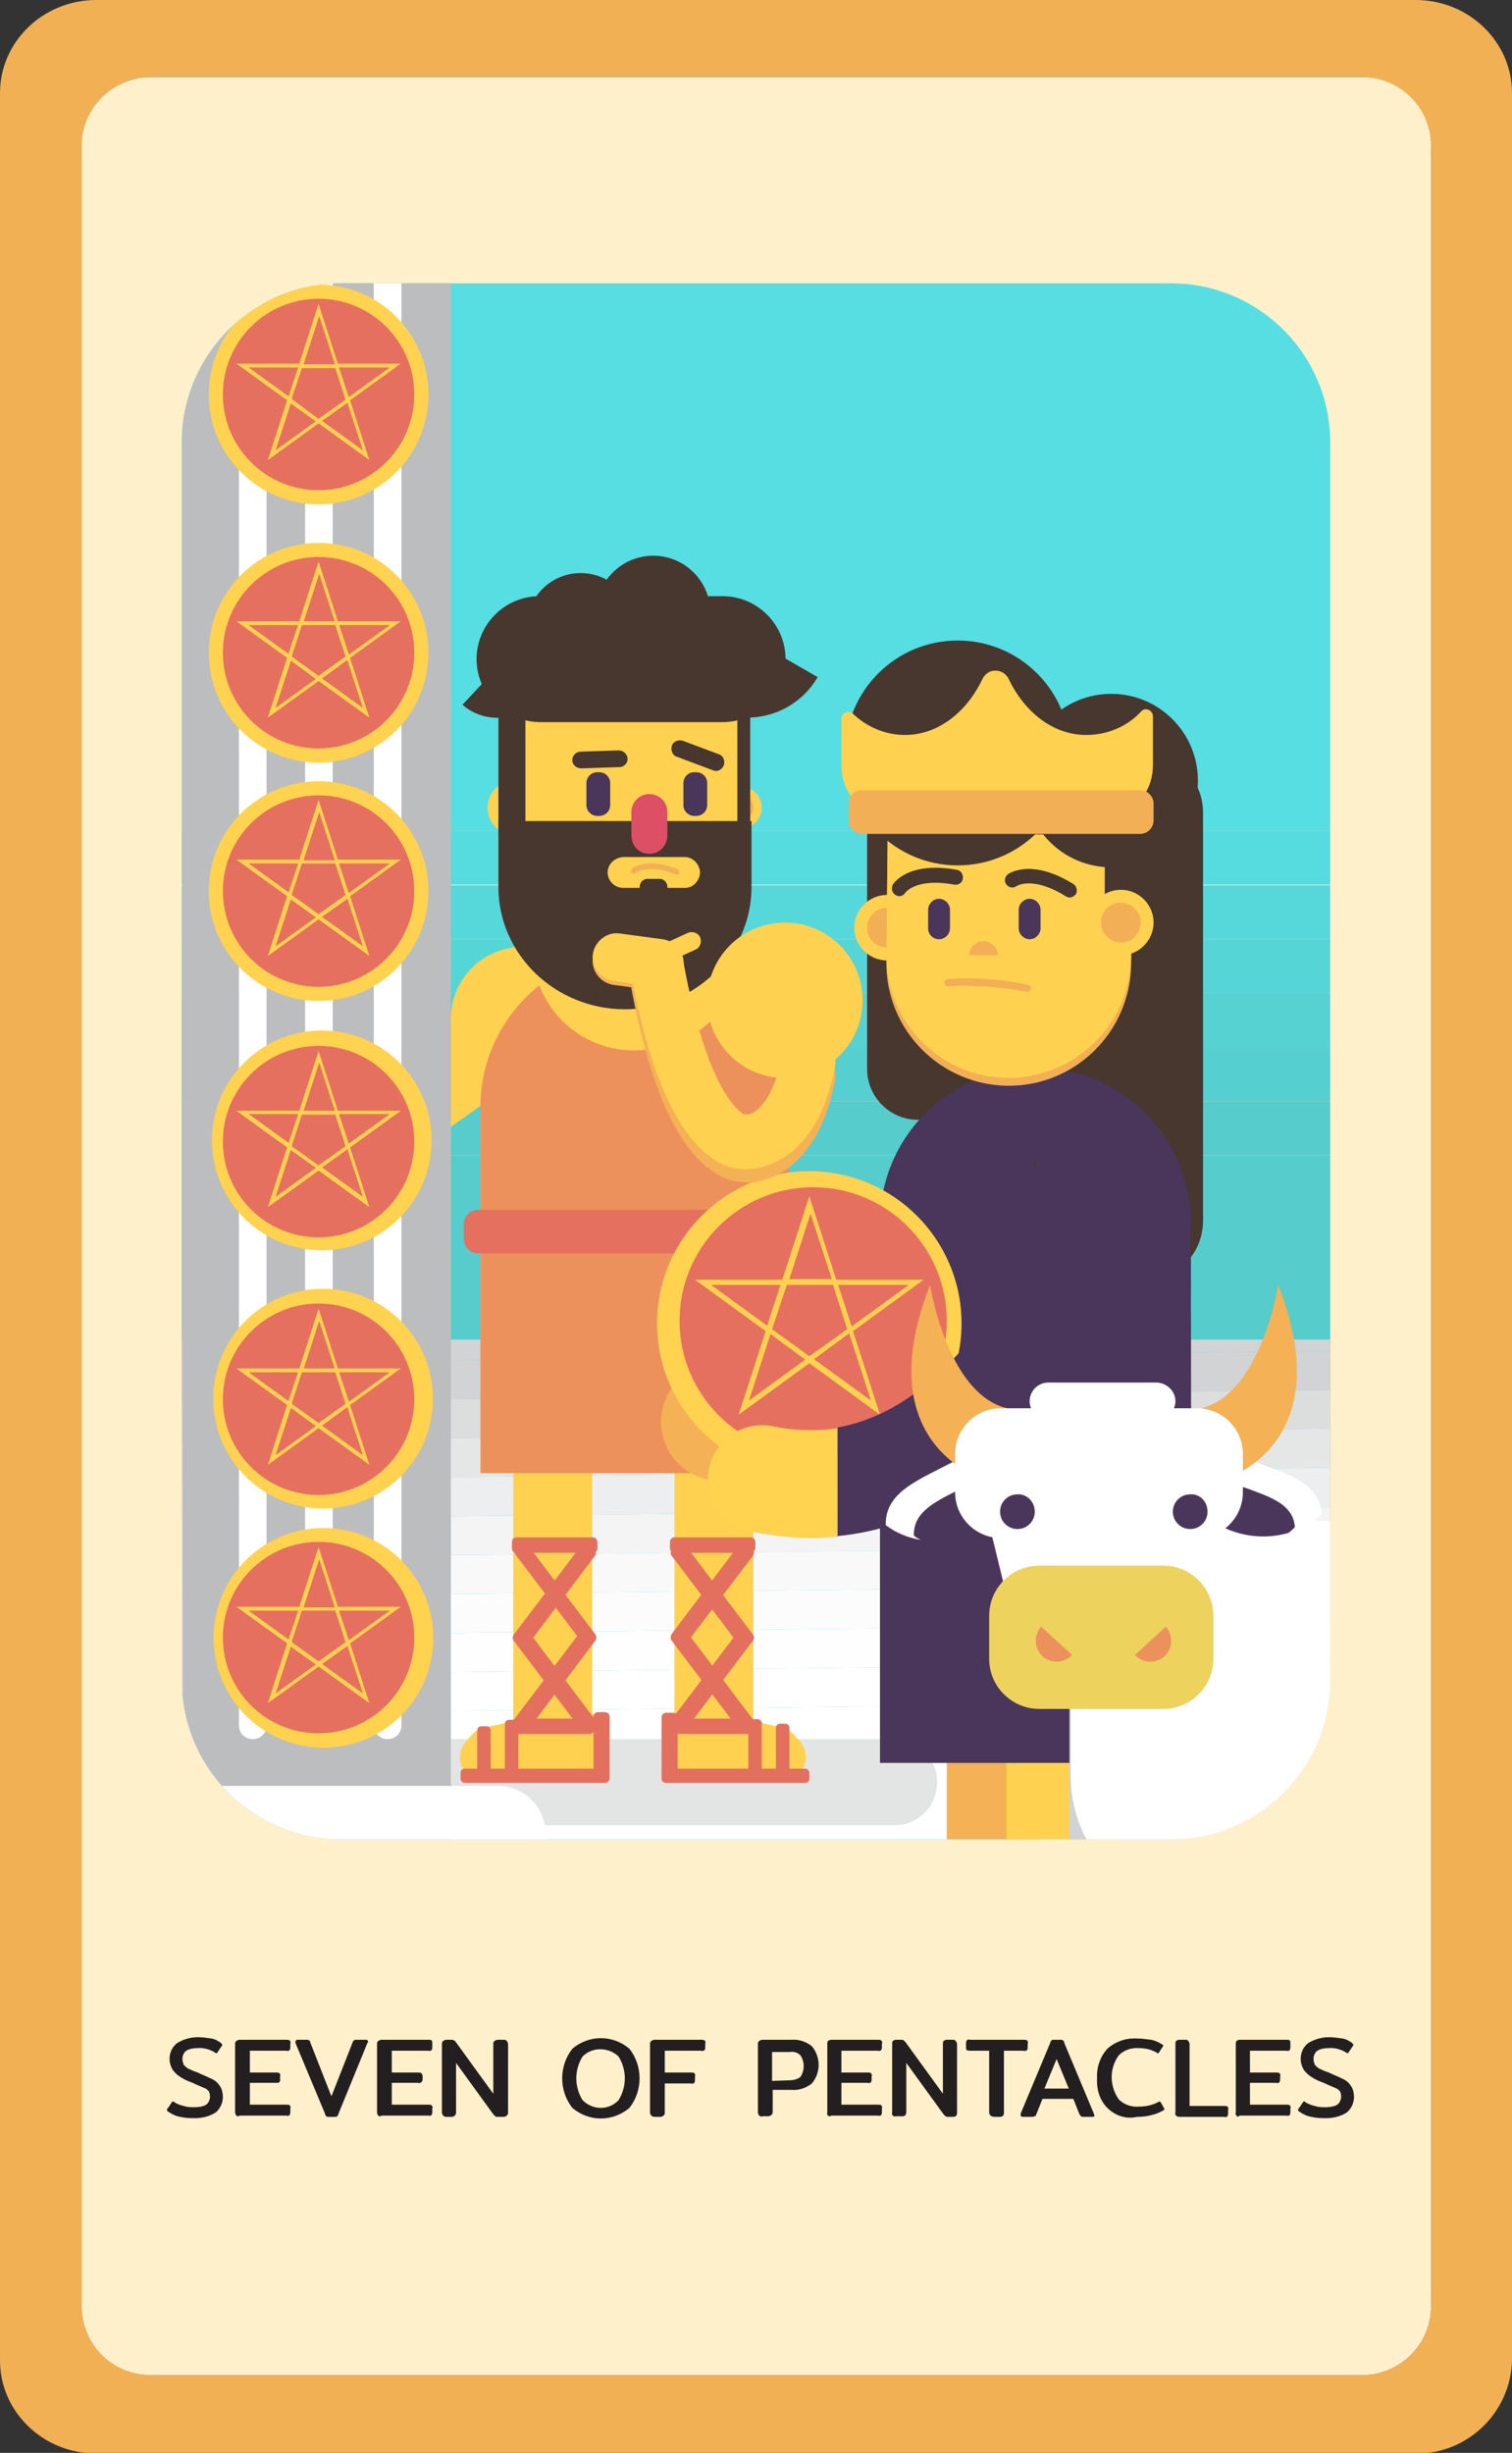 <?xml version="1.0" encoding="utf-8"?>
<!-- Generator: Adobe Illustrator 25.2.3, SVG Export Plug-In . SVG Version: 6.00 Build 0)  -->
<svg version="1.1" id="Layer_1" xmlns="http://www.w3.org/2000/svg" xmlns:xlink="http://www.w3.org/1999/xlink" x="0px" y="0px"
	 viewBox="0 0 235.4 381.8" style="enable-background:new 0 0 235.4 381.8;" xml:space="preserve">
<rect x="0" y="0" width="235.4" height="381.8" fill="#333333" stroke="none"/>
<style type="text/css">
	.st0{fill:#F2B055;}
	.st1{fill:#FFF0CC;}
	.st2{fill:#231F20;}
	.st3{clip-path:url(#SVGID_2_);}
	.st4{clip-path:url(#SVGID_4_);}
	.st5{fill:#56CCCC;}
	.st6{fill:#56CFD0;}
	.st7{fill:#56D2D3;}
	.st8{fill:#56D5D7;}
	.st9{fill:#56D8DB;}
	.st10{fill:#56DBDE;}
	.st11{fill:#56DEE2;}
	.st12{clip-path:url(#SVGID_6_);}
	.st13{fill:#D1D3D4;}
	.st14{fill:#DCDEDE;}
	.st15{fill:#E5E7E7;}
	.st16{fill:#EDEEEF;}
	.st17{fill:#F4F4F5;}
	.st18{fill:#F9F9F9;}
	.st19{fill:#FCFCFC;}
	.st20{fill:#FEFEFE;}
	.st21{fill:#FFFFFF;}
	.st22{fill:#E3E5E5;}
	.st23{fill:#844E5C;}
	.st24{fill:#FFD150;}
	.st25{fill:#F2AF55;}
	.st26{fill:#47372E;}
	.st27{fill:#E3705E;}
	.st28{fill:#4A355B;}
	.st29{fill:#ED915C;}
	.st30{fill:#E5705F;}
	.st31{fill:#DC4F65;}
	.st32{fill:#F4B155;}
	.st33{fill:#FFD250;}
	.st34{fill:#D1D2D3;}
	.st35{fill:#F1F1F1;}
	.st36{fill:#EDD25D;}
	.st37{fill:none;}
	.st38{fill:#BCBDBF;}
</style>
<g id="Layer_2_1_">
	<g id="Layer_1-2">
		<path class="st0" d="M235.4,14.5v352.9c-0.2,8.1-6.9,14.6-15,14.5H15c-8.3,0-15-6.5-15-14.5V14.5C0,6.5,6.7,0,15,0h205.4
			C228.7,0,235.4,6.5,235.4,14.5z M222.8,358.9V22.9c0-6-4.8-10.8-10.8-10.9H23.5c-6,0-10.8,4.9-10.8,10.8c0,0,0,0,0,0v336.1
			c0,6,4.9,10.8,10.8,10.8H212C218,369.7,222.8,364.9,222.8,358.9z"/>
		<path class="st1" d="M23.5,12H212c6,0,10.8,4.8,10.8,10.8v336.1c0,6-4.8,10.8-10.8,10.8H23.5c-6,0-10.8-4.8-10.8-10.8V22.9
			C12.6,16.9,17.5,12,23.5,12z"/>
		<path class="st2" d="M28.1,329.5c-0.7-0.1-1.3-0.4-1.9-0.8c-0.2-0.1-0.2-0.2-0.2-0.3c0-0.1,0-0.2,0.1-0.2l0.6-0.9
			c0.1-0.1,0.1-0.2,0.2-0.2c0.1,0,0.2,0,0.2,0.1c0.5,0.3,1,0.5,1.5,0.6c0.6,0.2,1.1,0.2,1.7,0.2c0.6,0,1.3-0.1,1.8-0.4
			c0.4-0.3,0.6-0.8,0.6-1.3c0-0.3-0.1-0.6-0.2-0.8c-0.2-0.2-0.4-0.4-0.7-0.5c-0.5-0.2-0.9-0.4-1.4-0.6l-0.4-0.2
			c-0.6-0.2-1.3-0.5-1.9-0.9c-0.5-0.3-0.9-0.7-1.2-1.1c-0.3-0.5-0.5-1.1-0.5-1.7c0-1,0.4-1.9,1.2-2.5c1-0.6,2.1-0.9,3.2-0.9
			c0.7,0,1.4,0.1,2.1,0.2c0.6,0.1,1.1,0.4,1.5,0.7c0.1,0.1,0.2,0.2,0.2,0.3c0,0.1,0,0.1-0.1,0.2l-0.6,0.9c-0.1,0.1-0.1,0.2-0.2,0.2
			c-0.1,0-0.2-0.1-0.2-0.1c-0.8-0.5-1.8-0.8-2.8-0.7c-0.6,0-1.2,0.1-1.7,0.4c-0.4,0.3-0.6,0.8-0.6,1.3c0,0.3,0.1,0.6,0.2,0.9
			c0.2,0.2,0.4,0.4,0.7,0.6c0.3,0.1,0.8,0.4,1.5,0.6l0.4,0.2c0.7,0.3,1.4,0.6,2,0.9c0.5,0.3,0.8,0.6,1.1,1.1
			c0.3,0.5,0.4,1.1,0.4,1.6c0,0.9-0.4,1.8-1.1,2.4c-0.9,0.6-2.1,0.9-3.2,0.9C29.7,329.7,28.9,329.7,28.1,329.5z"/>
		<path class="st2" d="M36.8,329.3c-0.1-0.1-0.2-0.3-0.2-0.5v-10.6c0-0.2,0-0.4,0.2-0.5c0.1-0.1,0.3-0.2,0.5-0.2h7.3
			c0.2,0,0.3,0,0.5,0.1c0.1,0.1,0.2,0.3,0.1,0.5v0.5c0,0.2,0,0.3-0.1,0.5c-0.1,0.1-0.3,0.2-0.5,0.1h-5.7v3.4H43c0.2,0,0.4,0,0.5,0.1
			c0.1,0.1,0.2,0.3,0.1,0.5v0.4c0.1,0.3-0.1,0.6-0.4,0.6c-0.1,0-0.2,0-0.2,0h-4.1v3.4h5.7c0.2,0,0.4,0,0.5,0.1
			c0.1,0.1,0.2,0.3,0.1,0.5v0.5c0,0.2,0,0.3-0.1,0.5c-0.1,0.1-0.3,0.2-0.5,0.1h-7.3C37.1,329.5,36.9,329.4,36.8,329.3z"/>
		<path class="st2" d="M50.8,329.4c-0.1-0.1-0.2-0.2-0.2-0.4L46,318c0-0.1,0-0.1,0-0.2c0-0.1,0-0.1,0.1-0.2c0.1-0.1,0.1-0.1,0.2-0.1
			h1.5c0.2,0,0.5,0.1,0.5,0.4l3.3,8.4l3.3-8.4c0-0.1,0.1-0.2,0.2-0.3c0.1-0.1,0.2-0.1,0.3-0.1H57c0.1,0,0.2,0,0.2,0.1
			c0.1,0.1,0.1,0.1,0.1,0.2c0,0.1,0,0.1-0.1,0.2l-4.5,11c0,0.1-0.1,0.3-0.2,0.4c-0.1,0.1-0.2,0.1-0.4,0.1h-1
			C51,329.5,50.9,329.5,50.8,329.4z"/>
		<path class="st2" d="M58.9,329.3c-0.1-0.1-0.2-0.3-0.2-0.5v-10.6c0-0.2,0-0.4,0.2-0.5c0.1-0.1,0.3-0.2,0.5-0.2h7.3
			c0.2,0,0.4,0,0.5,0.1c0.1,0.1,0.1,0.3,0.1,0.5v0.5c0,0.2,0,0.3-0.1,0.5c-0.1,0.1-0.3,0.2-0.5,0.1H61v3.4h4.1c0.2,0,0.4,0,0.5,0.1
			c0.1,0.1,0.2,0.3,0.2,0.5v0.4c0,0.2,0,0.3-0.2,0.5c-0.1,0.1-0.3,0.2-0.5,0.1H61v3.4h5.7c0.2,0,0.4,0,0.5,0.1
			c0.1,0.1,0.2,0.3,0.1,0.5v0.5c0,0.2,0,0.3-0.1,0.5c-0.1,0.1-0.3,0.2-0.5,0.1h-7.3C59.2,329.5,59,329.4,58.9,329.3z"/>
		<path class="st2" d="M69,329.3c-0.1-0.1-0.2-0.3-0.2-0.5v-10.6c0-0.2,0-0.4,0.2-0.5c0.1-0.1,0.3-0.2,0.5-0.2h0.8
			c0.3,0,0.5,0.1,0.7,0.4l5.8,8v-7.7c0-0.2,0-0.4,0.2-0.5c0.1-0.1,0.3-0.2,0.5-0.2h0.9c0.2,0,0.4,0,0.5,0.2c0.1,0.1,0.2,0.3,0.2,0.5
			v10.6c0,0.2,0,0.3-0.2,0.5c-0.1,0.1-0.3,0.2-0.5,0.2h-0.9c-0.1,0-0.3,0-0.4-0.1c-0.1-0.1-0.2-0.2-0.3-0.3l-5.8-8v7.7
			c0,0.2,0,0.3-0.2,0.5c-0.1,0.1-0.3,0.2-0.5,0.2h-0.9C69.3,329.5,69.1,329.4,69,329.3z"/>
		<path class="st2" d="M89.1,328.1c-2.1-2.7-2.1-6.5,0-9.2c2.6-2.2,6.3-2.2,8.9,0c2.1,2.7,2.1,6.5,0,9.2
			C95.4,330.3,91.7,330.3,89.1,328.1z M96.3,326.9c1.3-2.1,1.3-4.7,0-6.8c-1.6-1.5-4.1-1.5-5.6,0c-1.3,2.1-1.3,4.7,0,6.8
			C92.3,328.5,94.8,328.5,96.3,326.9z"/>
		<path class="st2" d="M101.4,329.3c-0.1-0.1-0.2-0.3-0.2-0.5v-10.6c0-0.2,0-0.4,0.2-0.5c0.1-0.1,0.3-0.2,0.5-0.2h7.3
			c0.2,0,0.3,0,0.5,0.1c0.1,0.1,0.2,0.3,0.1,0.5v0.5c0,0.2,0,0.3-0.1,0.5c-0.1,0.1-0.3,0.2-0.5,0.1h-5.7v3.4h4.1
			c0.2,0,0.4,0,0.5,0.1c0.1,0.1,0.2,0.3,0.1,0.5v0.5c0,0.2,0,0.3-0.1,0.5c-0.1,0.1-0.3,0.2-0.5,0.1h-4.1v4.5c0,0.2,0,0.3-0.2,0.5
			c-0.1,0.1-0.3,0.2-0.5,0.2h-0.9C101.7,329.5,101.5,329.4,101.4,329.3z"/>
		<path class="st2" d="M118.2,329.3c-0.1-0.1-0.2-0.3-0.2-0.5v-10.6c0-0.2,0-0.4,0.2-0.5c0.1-0.1,0.3-0.2,0.5-0.2h4.5
			c1.2-0.1,2.3,0.3,3.2,1c1.4,1.7,1.4,4.1,0,5.8c-0.9,0.7-2,1.1-3.2,1h-2.9v3.4c0,0.2,0,0.3-0.2,0.5c-0.1,0.1-0.3,0.2-0.5,0.2h-0.9
			C118.5,329.5,118.3,329.4,118.2,329.3z M123,323.8c0.6,0,1.2-0.2,1.6-0.5c0.7-1,0.7-2.4,0-3.4c-0.4-0.4-1-0.6-1.6-0.5h-2.8v4.5
			L123,323.8z"/>
		<path class="st2" d="M128.9,329.3c-0.1-0.1-0.2-0.3-0.1-0.5v-10.6c0-0.2,0-0.4,0.1-0.5c0.1-0.1,0.3-0.2,0.5-0.2h7.3
			c0.2,0,0.3,0,0.5,0.1c0.1,0.1,0.2,0.3,0.1,0.5v0.5c0,0.2,0,0.3-0.1,0.5c-0.1,0.1-0.3,0.2-0.5,0.1H131v3.4h4.1c0.2,0,0.4,0,0.5,0.1
			c0.1,0.1,0.2,0.3,0.1,0.5v0.4c0,0.2,0,0.3-0.1,0.5c-0.1,0.1-0.3,0.2-0.5,0.1H131v3.4h5.7c0.2,0,0.4,0,0.5,0.1
			c0.1,0.1,0.2,0.3,0.1,0.5v0.5c0,0.2,0,0.3-0.1,0.5c-0.1,0.1-0.3,0.2-0.5,0.1h-7.3C129.2,329.5,129.1,329.4,128.9,329.3z"/>
		<path class="st2" d="M139,329.3c-0.1-0.1-0.2-0.3-0.1-0.5v-10.6c0-0.2,0-0.4,0.1-0.5c0.1-0.1,0.3-0.2,0.5-0.2h0.8
			c0.1,0,0.3,0,0.4,0.1c0.1,0.1,0.2,0.2,0.3,0.3l5.8,8v-7.7c0-0.2,0-0.4,0.1-0.5c0.1-0.1,0.3-0.2,0.5-0.2h0.9c0.2,0,0.4,0,0.5,0.2
			c0.1,0.1,0.2,0.3,0.2,0.5v10.6c0,0.2,0,0.3-0.1,0.5c-0.1,0.1-0.3,0.2-0.5,0.2h-0.8c-0.1,0-0.3,0-0.4-0.1c-0.1-0.1-0.2-0.2-0.3-0.3
			l-5.8-8v7.7c0,0.3-0.2,0.6-0.5,0.6c-0.1,0-0.1,0-0.2,0h-0.9C139.3,329.5,139.1,329.4,139,329.3z"/>
		<path class="st2" d="M154.2,329.3c-0.1-0.1-0.2-0.3-0.2-0.5v-9.6H151c-0.2,0-0.3,0-0.5-0.1c-0.1-0.1-0.1-0.3-0.1-0.5v-0.5
			c0-0.2,0-0.3,0.1-0.5c0.1-0.1,0.3-0.2,0.5-0.1h8.4c0.2,0,0.4,0,0.5,0.1c0.1,0.1,0.2,0.3,0.1,0.5v0.5c0,0.2,0,0.3-0.1,0.5
			c-0.1,0.1-0.3,0.2-0.5,0.1h-3.1v9.6c0,0.2,0,0.3-0.1,0.5c-0.1,0.1-0.3,0.2-0.5,0.2h-0.9C154.6,329.5,154.4,329.4,154.2,329.3z"/>
		<path class="st2" d="M158.9,329.2c0-0.1,0-0.2,0-0.2l4.6-11c0-0.1,0.1-0.3,0.2-0.4c0.1-0.1,0.2-0.1,0.4-0.1h1c0.1,0,0.3,0,0.4,0.1
			c0.1,0.1,0.2,0.2,0.2,0.4l4.6,11c0,0.1,0,0.2,0.1,0.2c0,0.2-0.1,0.3-0.3,0.3h-1.5c-0.1,0-0.2,0-0.3-0.1c-0.1-0.1-0.1-0.2-0.2-0.2
			l-1-2.5h-4.8l-1,2.5c0,0.1-0.1,0.2-0.2,0.2c-0.1,0-0.2,0.1-0.3,0.1h-1.5C159,329.5,158.9,329.4,158.9,329.2z M166.4,325.1
			l-1.9-4.6l-1.9,4.6H166.4z"/>
		<path class="st2" d="M172.4,328.1c-1.2-1.2-1.7-2.9-1.6-4.6c-0.1-1.7,0.5-3.4,1.6-4.6c1.2-1.1,2.9-1.7,4.6-1.6
			c0.7,0,1.5,0.1,2.2,0.2c0.6,0.1,1.2,0.4,1.7,0.7c0.1,0,0.1,0.1,0.2,0.2c0,0.1,0,0.2-0.1,0.2l-0.5,0.8c-0.1,0.1-0.1,0.2-0.2,0.2
			c-0.1,0-0.2,0-0.2-0.1c-0.9-0.5-1.8-0.7-2.8-0.7c-1.1-0.1-2.3,0.3-3.1,1.1c-1.5,2-1.5,4.8,0,6.9c0.8,0.8,2,1.2,3.1,1.1
			c1,0,2.1-0.2,3-0.7c0.1,0,0.1-0.1,0.2-0.1c0.1,0,0.1,0.1,0.2,0.1l0.5,0.9c0,0.1,0.1,0.1,0.1,0.2c0,0.1-0.1,0.1-0.2,0.2
			c-1.2,0.7-2.7,1-4.1,1C175.3,329.9,173.6,329.3,172.4,328.1z"/>
		<path class="st2" d="M183.1,329.3c-0.1-0.1-0.2-0.3-0.1-0.5v-10.6c0-0.2,0-0.4,0.1-0.5c0.1-0.1,0.3-0.2,0.5-0.2h0.9
			c0.2,0,0.4,0,0.5,0.2c0.1,0.1,0.2,0.3,0.2,0.5v9.6h5.4c0.2,0,0.4,0,0.5,0.1c0.1,0.1,0.2,0.3,0.1,0.5v0.5c0,0.2,0,0.3-0.1,0.5
			c-0.1,0.1-0.3,0.2-0.5,0.1h-7C183.4,329.5,183.2,329.4,183.1,329.3z"/>
		<path class="st2" d="M192.5,329.3c-0.1-0.1-0.2-0.3-0.1-0.5v-10.6c0-0.2,0-0.4,0.1-0.5c0.1-0.1,0.3-0.2,0.5-0.2h7.3
			c0.2,0,0.4,0,0.5,0.1c0.1,0.1,0.1,0.3,0.1,0.5v0.5c0,0.2,0,0.3-0.1,0.5c-0.1,0.1-0.3,0.2-0.5,0.1h-5.7v3.4h4.1
			c0.2,0,0.4,0,0.5,0.1c0.1,0.1,0.2,0.3,0.1,0.5v0.4c0,0.2,0,0.3-0.1,0.5c-0.1,0.1-0.3,0.2-0.5,0.1h-4.1v3.4h5.7
			c0.2,0,0.4,0,0.5,0.1c0.1,0.1,0.2,0.3,0.1,0.5v0.5c0,0.2,0,0.3-0.1,0.5c-0.1,0.1-0.3,0.2-0.5,0.1H193
			C192.8,329.5,192.6,329.5,192.5,329.3z"/>
		<path class="st2" d="M204.2,329.5c-0.7-0.1-1.3-0.4-1.9-0.8c-0.2-0.1-0.2-0.2-0.2-0.3c0-0.1,0-0.2,0.1-0.2l0.6-0.9
			c0.1-0.1,0.1-0.2,0.2-0.2c0.1,0,0.2,0,0.2,0.1c0.5,0.3,1,0.5,1.5,0.6c0.6,0.2,1.1,0.2,1.7,0.2c0.6,0,1.3-0.1,1.8-0.4
			c0.4-0.3,0.6-0.8,0.6-1.3c0-0.3-0.1-0.6-0.2-0.8c-0.2-0.2-0.4-0.4-0.7-0.5c-0.5-0.2-0.9-0.4-1.4-0.6l-0.4-0.2
			c-0.6-0.2-1.3-0.5-1.9-0.9c-0.5-0.3-0.9-0.7-1.2-1.1c-0.3-0.5-0.5-1.1-0.5-1.7c0-1,0.4-1.9,1.2-2.5c1-0.6,2.1-0.9,3.2-0.9
			c0.7,0,1.4,0.1,2.1,0.2c0.6,0.1,1.1,0.4,1.5,0.7c0.1,0.1,0.2,0.2,0.2,0.3c0,0.1,0,0.1-0.1,0.2l-0.6,0.9c-0.1,0.1-0.1,0.2-0.2,0.2
			c-0.1,0-0.2-0.1-0.2-0.1c-0.8-0.5-1.8-0.8-2.8-0.7c-0.6,0-1.2,0.1-1.7,0.4c-0.4,0.3-0.6,0.8-0.6,1.3c0,0.3,0.1,0.6,0.2,0.9
			c0.2,0.2,0.4,0.4,0.7,0.6c0.3,0.1,0.8,0.4,1.5,0.6l0.4,0.2c0.7,0.3,1.4,0.6,2,0.9c0.5,0.3,0.8,0.6,1.1,1.1
			c0.3,0.5,0.4,1.1,0.4,1.6c0,0.9-0.4,1.8-1.1,2.4c-0.9,0.6-2.1,0.9-3.2,0.9C205.8,329.7,205,329.7,204.2,329.5z"/>
		<g>
			<defs>
				<path id="SVGID_1_" d="M53.1,44.1h129.2c13.7,0,24.8,11.1,24.8,24.8v192.6c0,13.7-11.1,24.8-24.8,24.8H53.1
					c-13.7,0-24.8-11.1-24.8-24.8V68.9C28.3,55.2,39.4,44.1,53.1,44.1z"/>
			</defs>
			<clipPath id="SVGID_2_">
				<use xlink:href="#SVGID_1_"  style="overflow:visible;"/>
			</clipPath>
			<g class="st3">
				<g>
					<defs>
						<rect id="SVGID_3_" x="12.6" y="15.7" width="201" height="288.1"/>
					</defs>
					<clipPath id="SVGID_4_">
						<use xlink:href="#SVGID_3_"  style="overflow:visible;"/>
					</clipPath>
					<g class="st4">
						<rect x="12.6" y="179.8" class="st5" width="201" height="124"/>
						<rect x="12.6" y="171.4" class="st5" width="201" height="8.4"/>
						<rect x="12.6" y="163" class="st6" width="201" height="8.4"/>
						<rect x="12.6" y="154.6" class="st7" width="201" height="8.4"/>
						<rect x="12.6" y="146.2" class="st8" width="201" height="8.4"/>
						<rect x="12.6" y="137.8" class="st9" width="201" height="8.4"/>
						<rect x="12.6" y="129.3" class="st10" width="201" height="8.4"/>
						<rect x="12.6" y="120.9" class="st11" width="201" height="8.4"/>
						<rect x="12.6" y="15.7" class="st11" width="201" height="105.2"/>
					</g>
				</g>
				<g>
					<defs>
						<polyline id="SVGID_5_" points="12.6,208.5 213.7,208.5 213.7,303.8 12.6,303.8 12.6,208.5 						"/>
					</defs>
					<clipPath id="SVGID_6_">
						<use xlink:href="#SVGID_5_"  style="overflow:visible;"/>
					</clipPath>
					<g class="st12">
						<polygon class="st13" points="213.7,210.2 12.6,212.4 12.6,208.5 213.7,208.5 						"/>
						<polygon class="st13" points="213.7,216.3 12.6,218.4 12.6,212.4 213.7,210.2 						"/>
						<polygon class="st14" points="213.7,222.3 12.6,224.5 12.6,218.4 213.7,216.3 						"/>
						<polygon class="st15" points="213.7,228.4 12.6,230.5 12.6,224.5 213.7,222.3 						"/>
						<polygon class="st16" points="213.7,234.5 12.6,236.6 12.6,230.5 213.7,228.4 						"/>
						<polygon class="st17" points="213.7,240.5 12.6,242.7 12.6,236.6 213.7,234.5 						"/>
						<polygon class="st18" points="213.7,246.6 12.6,248.7 12.6,242.7 213.7,240.5 						"/>
						<polygon class="st19" points="213.7,252.6 12.6,254.8 12.6,248.7 213.7,246.6 						"/>
						<polygon class="st20" points="213.7,258.7 12.6,260.9 12.6,254.8 213.7,252.6 						"/>
						<polygon class="st21" points="213.7,264.8 12.6,266.9 12.6,260.9 213.7,258.7 						"/>
						<polygon class="st21" points="12.6,266.9 213.7,264.8 213.7,303.8 12.6,303.8 						"/>
					</g>
				</g>
				<path class="st22" d="M139.3,284.1H55.7c-3.7,0-6.7-3-6.7-6.7l0,0c0-3.7,3-6.7,6.7-6.7h83.5c3.7,0,6.7,3,6.7,6.7l0,0
					C145.9,281.1,143,284.1,139.3,284.1z"/>
				<path class="st23" d="M135.6,224.1H94c-1.7,0-3.1-1.4-3.1-3.1c0,0,0,0,0,0l0,0c0-1.7,1.4-3.1,3.1-3.1c0,0,0,0,0,0h41.6
					c1.7,0,3.1,1.4,3.1,3.1l0,0C138.6,222.7,137.3,224.1,135.6,224.1L135.6,224.1z"/>
				<path class="st24" d="M75.9,125.7c0,2.4,1.9,4.3,4.3,4.3s4.3-1.9,4.3-4.3s-1.9-4.3-4.3-4.3l0,0
					C77.8,121.5,75.9,123.4,75.9,125.7z"/>
				<path class="st25" d="M77.6,125.7c0,1.4,1.2,2.6,2.6,2.6c1.4,0,2.6-1.2,2.6-2.6c0-1.4-1.2-2.6-2.6-2.6
					C78.7,123.1,77.6,124.3,77.6,125.7C77.6,125.7,77.6,125.7,77.6,125.7z"/>
				<path class="st24" d="M112,125.7c0,1.8,1.5,3.3,3.3,3.3c1.8,0,3.3-1.5,3.3-3.3c0-1.8-1.5-3.3-3.3-3.3c0,0,0,0,0,0
					C113.5,122.4,112,123.9,112,125.7C112,125.7,112,125.7,112,125.7z"/>
				<path class="st25" d="M113.3,125.7c0,1.1,0.9,2,2,2s2-0.9,2-2s-0.9-2-2-2S113.3,124.6,113.3,125.7z"/>
				<rect x="77.6" y="108.6" class="st26" width="4.9" height="21.5"/>
				<rect x="112.3" y="109.5" class="st26" width="4.5" height="21.5"/>
				<path class="st24" d="M58.8,175L58.8,175c2.2,3.1,6.6,3.8,9.7,1.6l10-7.1c3.1-2.2,3.8-6.6,1.6-9.7l0,0c-2.2-3.1-6.6-3.8-9.7-1.6
					l-10,7.1C57.3,167.6,56.6,171.9,58.8,175z"/>
				<path class="st24" d="M43.6,158.2L43.6,158.2c-1.9,2.1-1.7,5.3,0.4,7.2L59.3,179c2.1,1.8,5.3,1.7,7.2-0.4l0,0
					c1.9-2.1,1.7-5.3-0.4-7.2l-15.3-13.6C48.7,155.9,45.5,156.1,43.6,158.2z"/>
				<path class="st24" d="M70.2,158.5c0,6.1,5,11.1,11.1,11.1c6.1,0,11.1-5,11.1-11.1c0-6.1-5-11.1-11.1-11.1S70.2,152.4,70.2,158.5
					L70.2,158.5z"/>
				<path class="st24" d="M72.6,271l0.9-1c0.5-0.6,1.2-1,2-1.1l4.4-1c0-0.1,0-0.1,0-0.2v-53.6c-0.1-3.4,2.5-6.2,5.9-6.4
					c3.4-0.1,6.2,2.5,6.4,5.9c0,0.2,0,0.3,0,0.5v52.5c0.9,0.7,1.4,1.8,1.4,2.9v4c0,2-1.6,3.7-3.6,3.7c0,0,0,0,0,0H75.3
					c-2,0-3.7-1.6-3.7-3.6C71.6,272.6,72,271.7,72.6,271z"/>
				<path class="st27" d="M80.4,239.3h11.9c0.4,0,0.7,0.3,0.7,0.7v1c0,0.4-0.3,0.7-0.7,0.7H80.4c-0.4,0-0.7-0.3-0.7-0.7v-1
					C79.7,239.6,80,239.3,80.4,239.3z"/>
				<path class="st27" d="M91.6,240.4l0.9,0.7c0.3,0.3,0.4,0.7,0.1,1.1L82.2,256c-0.3,0.3-0.7,0.4-1.1,0.1l-0.9-0.7
					c-0.3-0.3-0.4-0.7-0.1-1.1l10.5-13.9C90.8,240.2,91.3,240.2,91.6,240.4z"/>
				<path class="st27" d="M92.6,255.4l-0.8,0.6c-0.3,0.2-0.7,0.2-1-0.1l-10.6-14c-0.2-0.3-0.2-0.7,0.1-1l0.8-0.6
					c0.3-0.2,0.7-0.2,1,0.1l10.6,14C92.9,254.8,92.9,255.2,92.6,255.4z"/>
				<path class="st27" d="M91.6,253.7l0.9,0.7c0.3,0.3,0.4,0.7,0.1,1.1l-10.5,13.9c-0.3,0.3-0.7,0.4-1.1,0.1l-0.9-0.7
					c-0.3-0.3-0.4-0.7-0.1-1.1l10.5-13.9C90.8,253.5,91.3,253.4,91.6,253.7z"/>
				<path class="st27" d="M92.5,268.7l-0.9,0.7c-0.3,0.3-0.8,0.2-1.1-0.1L80,255.4c-0.3-0.3-0.2-0.8,0.1-1.1l0.9-0.7
					c0.3-0.3,0.8-0.2,1.1,0.1l10.5,13.9C92.9,268,92.8,268.5,92.5,268.7z"/>
				<path class="st27" d="M74.9,268.7h0.9c0.3,0,0.6,0.3,0.6,0.6v6.5c0,0.3-0.3,0.6-0.6,0.6h-0.9c-0.3,0-0.6-0.3-0.6-0.6v-6.5
					C74.3,269,74.6,268.7,74.9,268.7z"/>
				<path class="st27" d="M79.2,267.7h0.9c0.3,0,0.6,0.3,0.6,0.6v7.5c0,0.3-0.3,0.6-0.6,0.6h-0.9c-0.3,0-0.6-0.3-0.6-0.6v-7.5
					C78.6,268,78.9,267.7,79.2,267.7z"/>
				<path class="st27" d="M80.4,267.5h11.4c0.4,0,0.7,0.3,0.7,0.7v1c0,0.4-0.3,0.7-0.7,0.7H80.4c-0.4,0-0.7-0.3-0.7-0.7v-1
					C79.7,267.9,80,267.5,80.4,267.5z"/>
				<path class="st27" d="M94.1,277.5H72.3c-0.3,0-0.6-0.3-0.6-0.6v-1c0-0.3,0.3-0.6,0.6-0.6h21.8c0.3,0,0.6,0.3,0.6,0.6v1
					C94.7,277.3,94.4,277.5,94.1,277.5z"/>
				<path class="st24" d="M105,266.6v-52.5c-0.1-3.4,2.5-6.2,5.9-6.4c3.4-0.1,6.2,2.5,6.4,5.9c0,0.2,0,0.3,0,0.5v53.6
					c0,0.1,0,0.1,0,0.2l4.4,1c0.7,0.2,1.4,0.6,1.9,1.1l0.9,1c1.4,1.5,1.2,3.8-0.2,5.2c-0.7,0.6-1.6,1-2.5,1h-14.7
					c-2,0-3.7-1.6-3.7-3.7l0,0v-4C103.5,268.4,104.1,267.3,105,266.6z"/>
				<path class="st27" d="M116.9,241.7h-11.9c-0.4,0-0.7-0.3-0.7-0.7v-1c0-0.4,0.3-0.7,0.7-0.7h11.9c0.4,0,0.7,0.3,0.7,0.7v1
					C117.5,241.4,117.2,241.7,116.9,241.7z"/>
				<path class="st27" d="M117.1,255.5l-0.9,0.7c-0.3,0.3-0.8,0.2-1.1-0.1l-10.5-13.9c-0.3-0.3-0.2-0.8,0.1-1.1l0.9-0.7
					c0.3-0.3,0.8-0.2,1.1,0.1l10.5,13.9C117.5,254.8,117.4,255.2,117.1,255.5z"/>
				<path class="st27" d="M116.2,240.4l0.9,0.7c0.3,0.3,0.4,0.7,0.1,1.1L106.7,256c-0.3,0.3-0.7,0.4-1.1,0.1l-0.9-0.7
					c-0.3-0.3-0.4-0.7-0.1-1.1l10.5-13.9C115.4,240.2,115.8,240.2,116.2,240.4z"/>
				<path class="st27" d="M117.1,268.7l-0.9,0.7c-0.3,0.3-0.8,0.2-1.1-0.1l-10.5-13.9c-0.3-0.3-0.2-0.8,0.1-1.1l0.9-0.7
					c0.3-0.3,0.8-0.2,1.1,0.1l10.5,13.9C117.5,268,117.4,268.5,117.1,268.7z"/>
				<path class="st27" d="M116.2,253.6l0.9,0.7c0.3,0.3,0.4,0.7,0.1,1.1l-10.5,13.9c-0.3,0.3-0.7,0.4-1.1,0.1l-0.9-0.7
					c-0.3-0.3-0.4-0.7-0.1-1.1l10.5-13.9C115.4,253.5,115.8,253.4,116.2,253.6z"/>
				<path class="st27" d="M122.3,276h-0.9c-0.3,0-0.6-0.3-0.6-0.6v-6.5c0-0.3,0.3-0.6,0.6-0.6h0.9c0.3,0,0.6,0.3,0.6,0.6v6.5
					C122.9,275.7,122.7,276,122.3,276z"/>
				<path class="st27" d="M118,276h-0.9c-0.3,0-0.6-0.3-0.6-0.6v-7.2c0-0.3,0.3-0.6,0.6-0.6h0.9c0.3,0,0.6,0.3,0.6,0.6v7.2
					C118.6,275.7,118.4,276,118,276z"/>
				<path class="st27" d="M116.9,269.9h-11.4c-0.4,0-0.7-0.3-0.7-0.7v-1c0-0.4,0.3-0.7,0.7-0.7h11.4c0.4,0,0.7,0.3,0.7,0.7v1
					C117.5,269.6,117.2,269.9,116.9,269.9z"/>
				<path class="st27" d="M125.4,277.5h-21.8c-0.3,0-0.6-0.3-0.6-0.6v-1c0-0.3,0.3-0.6,0.6-0.6h21.8c0.3,0,0.6,0.3,0.6,0.6v1
					C126,277.3,125.7,277.5,125.4,277.5z"/>
				<path class="st27" d="M103.7,266.6h1.1c0.4,0,0.7,0.3,0.7,0.7v9.5c0,0.4-0.3,0.7-0.7,0.7h-1.1c-0.4,0-0.7-0.3-0.7-0.7v-9.5
					C103,266.9,103.3,266.6,103.7,266.6z"/>
				<path class="st27" d="M94.2,277.5h-1.1c-0.4,0-0.7-0.3-0.7-0.7v-9.6c0-0.4,0.3-0.7,0.7-0.7h1.1c0.4,0,0.7,0.3,0.7,0.7v9.6
					C94.9,277.2,94.6,277.5,94.2,277.5z"/>
				<path class="st24" d="M105.3,224.1H92.4c-7.4,0-13.3-6-13.3-13.3v-48.4c0-7.4,6-13.3,13.3-13.3h12.8c7.4,0,13.3,6,13.3,13.3
					v48.4C118.6,218.1,112.6,224.1,105.3,224.1z"/>
				<path class="st26" d="M98.9,161.4h-0.1c-0.1,0-0.1-0.1-0.1-0.1v-0.1c0-0.1,0.1-0.1,0.1-0.1h0.1c0.1,0,0.1,0.1,0.1,0.1v0.1
					C99,161.3,99,161.4,98.9,161.4z"/>
				<rect x="81.8" y="110" class="st24" width="33" height="22.8"/>
				<path class="st28" d="M108.4,127h-0.3c-0.9,0-1.7-0.7-1.7-1.7v-3.4c0-0.9,0.7-1.7,1.7-1.7h0.3c0.9,0,1.7,0.7,1.7,1.7v3.4
					C110.1,126.3,109.3,127,108.4,127z"/>
				<path class="st28" d="M93.3,127H93c-0.9,0-1.7-0.7-1.7-1.7v-3.4c0-0.9,0.7-1.7,1.7-1.7h0.3c0.9,0,1.7,0.7,1.7,1.7v3.4
					C95,126.3,94.2,127,93.3,127z"/>
				<path class="st26" d="M105.4,117.8l5.6,2.1c0.7,0.3,1.4-0.1,1.7-0.8l0,0c0.2-0.7-0.1-1.5-0.8-1.7l-5.6-2.1
					c-0.7-0.2-1.5,0.1-1.7,0.8l0,0C104.4,116.8,104.7,117.6,105.4,117.8z"/>
				<path class="st26" d="M96.4,119.4l-5.9,0.2c-0.7,0-1.4-0.5-1.4-1.3l0,0c0-0.7,0.6-1.3,1.3-1.3l5.9-0.2c0.7,0,1.3,0.5,1.4,1.2
					l0,0C97.8,118.7,97.2,119.4,96.4,119.4C96.4,119.4,96.4,119.4,96.4,119.4z"/>
				<path class="st29" d="M114.2,153.8c-3.5,8.1-12.9,11.7-21,8.2c-4-1.7-7.1-5-8.6-9.1c-6.1,4.5-9.8,11.7-9.8,19.3v57.1h48v-57.1
					C122.8,165.1,119.7,158.3,114.2,153.8z"/>
				<path class="st24" d="M98.7,163.5c6.3,0,12.1-3.7,14.6-9.6c-4.3-3.6-9.7-5.6-15.3-5.6l0,0c-5.1,0-10.1,1.6-14.2,4.6
					C86,159.3,92,163.5,98.7,163.5z"/>
				<path class="st26" d="M116.4,99.1l-10.6-6.8c-0.1,0.2-0.2,0.3-0.3,0.5c-3.5,6-1.4,13.7,4.6,17.2c6,3.5,13.7,1.4,17.2-4.6
					L116.4,99.1z"/>
				<path class="st30" d="M123.1,195.1H74.5c-1.3,0-2.3-1-2.3-2.3v-2.2c0-1.3,1-2.3,2.3-2.3h48.6c1.3,0,2.3,1,2.3,2.3v2.2
					C125.4,194.1,124.4,195.1,123.1,195.1z"/>
				<path class="st26" d="M77.6,103.7l5.4-6.2l0.3,0.3c3.2,3.2,3.1,8.4-0.1,11.6c-3.1,3-8,3.1-11.2,0.3L77.6,103.7z"/>
				<circle class="st26" cx="101.7" cy="95.4" r="8.9"/>
				<circle class="st26" cx="90.4" cy="97.6" r="8.4"/>
				<path class="st26" d="M117,127.8v10.3c0,10.4-8.9,19-19.7,19l0,0c-10.8,0-19.7-8.5-19.7-19v-10.3H117z"/>
				<path class="st24" d="M106.5,138.2H97c-1.3,0-2.4-1.1-2.4-2.4l0,0c0-1.3,1.1-2.3,2.4-2.4h9.6c1.3,0,2.3,1.1,2.4,2.4l0,0
					C108.9,137.2,107.8,138.3,106.5,138.2C106.5,138.3,106.5,138.3,106.5,138.2z"/>
				<path class="st26" d="M100.8,136.8h1.9c0.7,0,1.2,0.6,1.2,1.2v1.2c0,0.7-0.6,1.2-1.2,1.2h-1.9c-0.7,0-1.2-0.6-1.2-1.2v-1.2
					C99.6,137.4,100.1,136.8,100.8,136.8z"/>
				<path class="st25" d="M105.4,136.1c-0.1,0-0.1,0-0.2,0c-4.2-1.7-6.3-0.3-6.3-0.2c-0.2,0.1-0.4,0.1-0.6-0.1c0,0,0,0,0,0
					c-0.1-0.2-0.1-0.4,0.1-0.6c0.1-0.1,2.5-1.8,7.1,0.1c0.2,0.1,0.3,0.3,0.2,0.6C105.7,136.1,105.6,136.1,105.4,136.1z"/>
				<path class="st31" d="M101.1,132.9L101.1,132.9c1.6,0,2.8-1.3,2.8-2.9v-3.6c0-1.6-1.3-2.8-2.8-2.8l0,0c-1.6,0-2.8,1.3-2.8,2.8
					v3.6C98.3,131.7,99.5,132.9,101.1,132.9z"/>
				<path class="st26" d="M84,112.4h28.5c5.4,0,9.8-4.4,9.8-9.8l0,0c0-5.4-4.4-9.8-9.8-9.8H84c-5.4,0-9.8,4.4-9.8,9.8l0,0
					C74.2,108,78.6,112.3,84,112.4z"/>
				<path class="st26" d="M135,123.8h19.7l0,0v50.5l0,0h-11.8c-4.4,0-7.9-3.6-7.9-7.9l0,0L135,123.8L135,123.8z"/>
				<path class="st32" d="M151.8,251.6h5.8c2.4,0,4.4,1.9,4.4,4.4v44.6c0,2.4-1.9,4.4-4.4,4.4h-5.8c-2.4,0-4.4-1.9-4.4-4.4V256
					C147.4,253.5,149.4,251.6,151.8,251.6z"/>
				<path class="st24" d="M161.1,261h5.8c2.4,0,4.4,1.9,4.4,4.4V310c0,2.4-1.9,4.4-4.4,4.4h-5.8c-2.4,0-4.4-1.9-4.4-4.4v-44.6
					C156.8,262.9,158.7,261,161.1,261z"/>
				<path class="st32" d="M121.2,231.4c-3.7,0-7.4-0.4-11-1.1c-4.9-1-8.1-5.8-7.1-10.8s5.8-8.1,10.8-7.1c11.8,2.4,21.4-0.8,29.4-9.7
					c4.1-4.7,7.2-10.1,9.3-15.9c1.5-4.8,6.6-7.5,11.4-5.9c4.8,1.5,7.5,6.6,5.9,11.4l0,0c-2.8,8-7.1,15.5-12.6,21.9
					C147.4,225.6,135.1,231.4,121.2,231.4z"/>
				<path class="st33" d="M141.4,233.1c-3.7,0-7.4-0.4-11-1.2c-4.9-1-8.1-5.8-7.1-10.8s5.8-8.1,10.8-7.1c8.2,1.7,14.5,0.7,19.5-2.8
					c9-6.6,10.7-20.1,10.8-20.2c0.6-5,5.1-8.6,10.1-8.1c5,0.6,8.6,5.1,8.1,10.1l0,0c-0.1,0.9-2.6,21.6-18.1,32.9
					C157.6,230.8,149.6,233.3,141.4,233.1z"/>
				<path class="st26" d="M165.1,117h12.7c5.3,0,9.5,4.3,9.5,9.5V190c0,5.3-4.3,9.5-9.5,9.5h-12.7c-5.3,0-9.5-4.3-9.5-9.5v-63.4
					C155.6,121.3,159.8,117,165.1,117z"/>
				<path class="st28" d="M185.5,274.4H137v-84c0-13.4,10.8-24.2,24.2-24.2c0,0,0,0,0,0l0,0c13.4,0,24.2,10.8,24.2,24.2L185.5,274.4
					z"/>
				<path class="st24" d="M133,144.4c0,2.8,2.3,5.1,5.1,5.1s5.1-2.3,5.1-5.1s-2.3-5.1-5.1-5.1S133,141.6,133,144.4L133,144.4z"/>
				<path class="st25" d="M135,144.4c0,1.7,1.4,3.1,3.1,3.1c1.7,0,3.1-1.4,3.1-3.1c0-1.7-1.4-3.1-3.1-3.1c0,0,0,0,0,0
					C136.4,141.3,135,142.7,135,144.4z"/>
				<path class="st25" d="M138.2,130.8l-0.2,19c-0.1,10.5,8.4,19.1,18.9,19.2l0,0c10.5,0.1,19.1-8.4,19.2-18.9l0.2-19"/>
				<path class="st24" d="M138.2,129.7l-0.2,18.9c-0.1,10.5,8.4,19.1,18.9,19.2l0,0c10.5,0,19.1-8.4,19.2-18.9l0.2-18.9"/>
				<path class="st28" d="M160.3,146.2L160.3,146.2c0.9,0,1.7-0.8,1.7-1.7v-2.9c0-0.9-0.8-1.7-1.7-1.7l0,0c-0.9,0-1.7,0.8-1.7,1.7
					v2.9C158.6,145.4,159.4,146.2,160.3,146.2L160.3,146.2z"/>
				<path class="st28" d="M146.2,146.2L146.2,146.2c0.9,0,1.7-0.8,1.7-1.7l0,0v-2.9c0-0.9-0.8-1.7-1.7-1.7l0,0
					c-0.9,0-1.7,0.8-1.7,1.7v2.9C144.5,145.4,145.2,146.2,146.2,146.2z"/>
				<path class="st26" d="M161.3,181.4h-0.2c-0.1,0-0.1-0.1-0.1-0.1v-0.2c0-0.1,0.1-0.1,0.1-0.1h0.2c0.1,0,0.1,0.1,0.1,0.1v0.2
					C161.5,181.4,161.4,181.4,161.3,181.4z"/>
				<circle class="st26" cx="149.1" cy="117.2" r="17.5"/>
				<circle class="st33" cx="126" cy="206" r="23.7"/>
				<circle class="st30" cx="126.6" cy="205.6" r="20.8"/>
				<path class="st24" d="M137,220.2l-11-8l-11,8l4.2-13l-11-8h13.6l4.2-13l4.2,13h13.6l-11,8L137,220.2z M110.7,200l9.5,6.9
					l-3.6,11.1l9.5-6.9l9.5,6.9l-3.6-11.1l9.5-6.9h-11.7l-3.6-11.1l-3.6,11.1H110.7z"/>
				<path class="st24" d="M126,212.1l-6.8-5l2.6-8h8.4l2.6,8L126,212.1z M120.2,206.9l5.8,4.2l5.9-4.2l-2.2-6.9h-7.2L120.2,206.9z"
					/>
				<circle class="st26" cx="173" cy="121.5" r="13.5"/>
				<rect x="172" y="132.4" class="st26" width="7.7" height="7.7"/>
				<path class="st24" d="M169.4,143.6c0,2.8,2.3,5.1,5.1,5.1c2.8,0,5.1-2.3,5.1-5.1c0-2.8-2.3-5.1-5.1-5.1c0,0,0,0,0,0
					C171.7,138.5,169.4,140.8,169.4,143.6L169.4,143.6z"/>
				<path class="st25" d="M171.4,143.6c0,1.7,1.4,3.1,3.1,3.1c1.7,0,3.1-1.4,3.1-3.1c0-1.7-1.4-3.1-3.1-3.1c0,0,0,0,0,0
					C172.8,140.5,171.4,141.9,171.4,143.6L171.4,143.6z"/>
				<path class="st26" d="M166.5,139.7c-0.2,0-0.4-0.1-0.6-0.2c-5.1-3.2-7.6-1.6-7.6-1.6c-0.5,0.4-1.2,0.3-1.6-0.2s-0.3-1.2,0.2-1.6
					c0.1-0.1,3.6-2.6,10.2,1.5c0.5,0.3,0.7,1,0.4,1.6C167.2,139.5,166.9,139.7,166.5,139.7L166.5,139.7z"/>
				<path class="st26" d="M140,139.5c-0.2,0-0.4-0.1-0.6-0.2c-0.5-0.3-0.7-1-0.4-1.6c0.1-0.2,2.4-3.7,10-2.3c0.6,0.1,1,0.7,0.9,1.4
					c-0.1,0.6-0.7,1-1.3,0.9c-6-1.1-7.6,1.2-7.7,1.3C140.7,139.3,140.4,139.5,140,139.5z"/>
				<path class="st24" d="M169.1,114.4c-5.1,0-9.6-3.5-12.1-8.8c-0.6-1.1-1.9-1.5-3-1c-0.4,0.2-0.8,0.6-1,1c-2.5,5.3-7,8.8-12.1,8.8
					c-3,0-5.9-1.2-8.1-3.3c-0.4-0.4-1.1-0.4-1.5,0c-0.2,0.2-0.3,0.5-0.3,0.8v7.2c0,3.9,2.4,7,5.4,7h37.7c3,0,5.4-3.2,5.4-7v-7.6
					c0-0.6-0.5-1.1-1.1-1.1c-0.3,0-0.5,0.1-0.7,0.3C175.5,113.1,172.4,114.4,169.1,114.4z"/>
				<path class="st25" d="M134.2,123h43.3c1.1,0,2.1,0.9,2.1,2.1v2.6c0,1.1-0.9,2.1-2.1,2.1h-43.3c-1.1,0-2.1-0.9-2.1-2.1v-2.6
					C132.1,123.9,133,123,134.2,123z"/>
				<path class="st25" d="M160,154.4h-0.1c-4-0.8-8.2-1.1-12.3-0.9c-0.3,0-0.5-0.2-0.6-0.5c0,0,0,0,0,0c0-0.3,0.2-0.5,0.5-0.6
					c4.2-0.3,8.5,0,12.6,0.9c0.3,0.1,0.5,0.3,0.4,0.6c0,0,0,0,0,0C160.4,154.3,160.2,154.4,160,154.4z"/>
				<path class="st25" d="M153.1,146.5c-1.2,0-2.2,1-2.2,2.2h4.5C155.3,147.5,154.3,146.5,153.1,146.5
					C153.1,146.5,153.1,146.5,153.1,146.5z"/>
				<path class="st33" d="M120.3,222c-4.5-0.9-8.9,2-9.9,6.5s2,8.9,6.5,9.9c3.1,0.6,6.2,1,9.3,1c1.4,0,2.8-0.1,4.2-0.2v-16.9
					C127.1,222.8,123.6,222.7,120.3,222z"/>
				<path class="st28" d="M165.6,217.2c5.9-8,10.7-16.8,14-26.2c1.4-4.4-0.9-9.1-5.3-10.6s-9.1,0.9-10.6,5.3
					c-0.1,0.4-11.1,32.5-33.3,36.5v16.9C143.6,237.8,155.6,230.4,165.6,217.2z"/>
				<rect x="166.5" y="260.5" class="st34" width="17.3" height="67.1"/>
				<rect x="227.9" y="260.5" class="st34" width="17.3" height="67.1"/>
				<rect x="189.6" y="260.5" class="st35" width="20.1" height="78"/>
				<rect x="250.4" y="263.4" class="st35" width="19.4" height="75.2"/>
				<path class="st21" d="M188.1,236.7h60.7c11.8,0,21.4,9.6,21.4,21.4v18.3c0,11.8-9.6,21.4-21.4,21.4h-60.7
					c-11.8,0-21.4-9.6-21.4-21.4v-18.3C166.8,246.3,176.3,236.7,188.1,236.7z"/>
				<path class="st21" d="M159.6,226.3c-3.7-2.8-7.8-0.5-12.7,2s-9.1,4.4-9,9.1c1.6,1.2,3.5,2,5.5,2.3c-0.4-0.2-0.8-0.4-1.1-0.7
					c-0.1-3.5,3-5.1,6.6-6.9s6.7-3.4,9.5-1.3c0,0.4,0,0.9-0.1,1.3C159.2,230.3,159.6,228.3,159.6,226.3z"/>
				<path class="st28" d="M148.9,232.1c-3.6,1.8-6.7,3.4-6.6,6.9c0.3,0.3,0.7,0.5,1.1,0.7c6.1,0.9,12.1-2.2,14.9-7.6
					c0.1-0.4,0.1-0.9,0.1-1.3C155.6,228.7,152.5,230.2,148.9,232.1z"/>
				<path class="st21" d="M182.9,227.4c3.4-3.3,7.7-1.5,12.8,0.3s9.6,3.2,10.1,7.9c-1.4,1.4-3.2,2.4-5.1,3c0.4-0.3,0.7-0.5,1-0.9
					c-0.4-3.5-3.6-4.6-7.4-6s-7.1-2.5-9.6-0.1c0,0.4,0.1,0.9,0.2,1.3C183.8,231.3,183.1,229.4,182.9,227.4z"/>
				<path class="st28" d="M194.2,231.7c3.8,1.4,7.1,2.5,7.4,6c-0.3,0.3-0.6,0.6-1,0.9c-5.9,1.7-12.2-0.6-15.8-5.6
					c-0.1-0.4-0.2-0.9-0.2-1.3C187.2,229.2,190.4,230.4,194.2,231.7z"/>
				<path class="st32" d="M153.1,230.2c0,0-18.1-5.2-8.3-30.2c0,0,3.4,22,16.3,19.2L153.1,230.2z"/>
				<path class="st32" d="M190.7,230.2c0,0,18.1-5.2,8.3-30.2c0,0-3.4,22-16.3,19.2L190.7,230.2z"/>
				<polygon class="st21" points="185.2,258.7 159.1,258.2 153.5,235.2 189.4,235.2 				"/>
				<path class="st36" d="M161.8,243.7h19.3c4.3,0,7.8,3.5,7.8,7.8v6.7c0,4.3-3.5,7.8-7.8,7.8h-19.3c-4.3,0-7.8-3.5-7.8-7.8v-6.7
					C154,247.2,157.5,243.7,161.8,243.7z"/>
				<path class="st29" d="M164.5,255.4l2.4,2.2l0,0c-1.2,1.3-3.3,1.4-4.6,0.2c-1.3-1.2-1.4-3.3-0.2-4.6L164.5,255.4z"/>
				<path class="st29" d="M179.1,255.4l-2.4,2.2l0,0c1.2,1.3,3.3,1.4,4.6,0.2c1.3-1.2,1.4-3.3,0.2-4.6L179.1,255.4z"/>
				<path class="st21" d="M155.8,219.2h30.6c3.9,0,7.1,3.2,7.1,7.1v6c0,3.9-3.2,7.1-7.1,7.1h-30.6c-3.9,0-7.1-3.2-7.1-7.1v-6
					C148.7,222.4,151.9,219.2,155.8,219.2z"/>
				<path class="st28" d="M161.1,235.3c0,1.5-1.2,2.7-2.7,2.7c-1.5,0-2.7-1.2-2.7-2.7c0-1.5,1.2-2.7,2.7-2.7c0,0,0,0,0,0
					C159.8,232.5,161.1,233.7,161.1,235.3C161.1,235.3,161.1,235.3,161.1,235.3z"/>
				<path class="st28" d="M188,235.3c0,1.5-1.2,2.7-2.7,2.7c-1.5,0-2.7-1.2-2.7-2.7c0-1.5,1.2-2.7,2.7-2.7c0,0,0,0,0,0
					C186.8,232.5,188,233.7,188,235.3C188,235.3,188,235.3,188,235.3z"/>
				<path class="st21" d="M180,221h-16.8c-1.6,0-2.9-1.3-2.9-2.9l0,0c0-1.6,1.3-2.9,2.9-2.9H180c1.6,0,3,1.3,3,2.9l0,0
					C183,219.7,181.6,221,180,221z"/>
				<path class="st32" d="M116,184c-1.8,0-3.6-0.6-5.1-1.7c-5.6-3.8-9.9-13.6-12.7-29c-0.5-2.3,1-4.5,3.2-5s4.5,1,5,3.2
					c0,0.1,0,0.2,0,0.2c3.6,19.9,8.6,23.3,9.5,23.8h0.2l0.3,0.1c1.4-0.2,4-2.3,5.3-9c0.5-2.3,2.7-3.8,5-3.3c2.2,0.5,3.7,2.6,3.3,4.9
					c-2.8,14.5-11.2,15.8-13.6,15.9C116.4,184.1,116.2,184,116,184z"/>
				<path class="st32" d="M102.2,154.2l-6.7-0.9c-2-0.3-3.5-2.2-3.2-4.2l0,0c0.3-2,2.2-3.5,4.2-3.2l6.7,0.9c2,0.3,3.5,2.2,3.2,4.2
					l0,0C106.2,153.1,104.3,154.5,102.2,154.2z"/>
				<path class="st24" d="M116,182c-1.8,0-3.6-0.6-5.1-1.7c-5.6-3.8-9.9-13.6-12.7-29c-0.5-2.3,1-4.5,3.2-5s4.5,1,5,3.2
					c0,0.1,0,0.2,0,0.2c3.6,19.9,8.6,23.3,9.5,23.8l0.2-0.1l0.3,0.1c1.4-0.2,4-2.3,5.3-9c0.5-2.3,2.7-3.8,5-3.3
					c2.2,0.5,3.7,2.6,3.3,4.9c-2.8,14.5-11.2,15.8-13.6,15.9C116.4,182,116.2,182,116,182z"/>
				<circle class="st24" cx="122.2" cy="155.7" r="12.1"/>
				<path class="st24" d="M102.2,153.6l-6.7-0.9c-2-0.3-3.5-2.2-3.2-4.2l0,0c0.3-2,2.2-3.5,4.2-3.2c0,0,0,0,0,0l6.7,0.9
					c2,0.3,3.5,2.2,3.2,4.2l0,0C106.1,152.4,104.3,153.9,102.2,153.6z"/>
				<path class="st24" d="M136.2,104.7C136.2,104.8,136.2,104.8,136.2,104.7L136.2,104.7z"/>
				<rect x="30.2" y="39.8" class="st37" width="150" height="249.3"/>
				<path class="st38" d="M29,37.6h40.6c0.3,0,0.6,0.3,0.6,0.6v248.7c0,0.3-0.3,0.6-0.6,0.6H29c-0.3,0-0.6-0.3-0.6-0.6V38.2
					C28.4,37.8,28.6,37.6,29,37.6z"/>
				<path class="st21" d="M22.9,278h54.7c4,0,7.3,3.3,7.3,7.3v1.3c0,4-3.3,7.3-7.3,7.3H22.9c-4,0-7.3-3.3-7.3-7.3v-1.3
					C15.6,281.2,18.9,278,22.9,278z"/>
				<path class="st21" d="M39.3,31.9h0.1c1.2,0,2.1,1,2.1,2.1v234.6c0,1.2-1,2.1-2.1,2.1h-0.1c-1.2,0-2.1-1-2.1-2.1V34
					C37.2,32.8,38.1,31.9,39.3,31.9z"/>
				<path class="st21" d="M49.6,31.9h0.1c1.2,0,2.1,1,2.1,2.1v234.6c0,1.2-1,2.1-2.1,2.1h-0.1c-1.2,0-2.1-1-2.1-2.1V34
					C47.4,32.8,48.4,31.9,49.6,31.9z"/>
				<path class="st21" d="M60.3,31.9h0.1c1.2,0,2.1,1,2.1,2.1v234.6c0,1.2-1,2.1-2.1,2.1h-0.1c-1.2,0-2.1-1-2.1-2.1V34
					C58.2,32.8,59.2,31.9,60.3,31.9z"/>
				
					<ellipse transform="matrix(0.16 -0.987 0.987 0.16 -209.177 263.816)" class="st33" cx="50.3" cy="254.8" rx="17.1" ry="17.1"/>
				<circle class="st30" cx="49.6" cy="254.9" r="14.9"/>
				<path class="st24" d="M57.5,265.1l-7.9-5.7l-7.9,5.7l3-9.3l-7.9-5.7h9.8l3-9.3l3,9.3h9.8l-7.9,5.7L57.5,265.1z M38.7,250.7
					l6.8,4.9l-2.6,8l6.8-4.9l6.8,4.9l-2.6-8l6.8-4.9h-8.4l-2.6-8l-2.6,8L38.7,250.7z"/>
				<path class="st24" d="M49.6,259.4l-4.9-3.5l1.9-5.7h6l1.9,5.7L49.6,259.4z M45.4,255.6l4.2,3l4.2-3l-1.6-4.9H47L45.4,255.6z"/>
				<circle class="st33" cx="50.3" cy="217.7" r="17.1"/>
				<circle class="st30" cx="49.6" cy="217.8" r="14.9"/>
				<path class="st24" d="M57.5,228l-7.9-5.7l-7.9,5.7l3-9.3l-7.9-5.7h9.8l3-9.3l3,9.3h9.8l-7.9,5.7L57.5,228z M38.7,213.6l6.8,4.9
					l-2.6,8l6.8-4.9l6.8,4.9l-2.6-8l6.8-4.9h-8.4l-2.6-8l-2.6,8H38.7z"/>
				<path class="st24" d="M49.6,222.3l-4.9-3.6l1.9-5.7h6l1.9,5.7L49.6,222.3z M45.4,218.5l4.2,3l4.2-3l-1.6-4.9H47L45.4,218.5z"/>
				<circle class="st33" cx="50.1" cy="177.5" r="17.1"/>
				<circle class="st30" cx="49.6" cy="177.7" r="14.9"/>
				<path class="st24" d="M57.5,187.9l-7.9-5.7l-7.9,5.7l3-9.3l-7.9-5.7h9.8l3-9.3l3,9.3h9.8l-7.9,5.7L57.5,187.9z M38.7,173.4
					l6.8,4.9l-2.6,8l6.8-4.9l6.8,4.9l-2.6-8l6.8-4.9h-8.4l-2.6-8l-2.6,8H38.7z"/>
				<path class="st24" d="M49.6,182.1l-4.9-3.5l1.9-5.7h6l1.9,5.7L49.6,182.1z M45.4,178.4l4.2,3l4.2-3l-1.6-4.9H47L45.4,178.4z"/>
				<circle class="st33" cx="49.6" cy="138.7" r="17.1"/>
				<circle class="st30" cx="49.6" cy="138.7" r="14.9"/>
				<path class="st24" d="M57.5,148.8l-7.9-5.7l-7.9,5.7l3-9.3l-7.9-5.7h9.8l3-9.3l3,9.3h9.8l-7.9,5.7L57.5,148.8z M38.7,134.4
					l6.8,4.9l-2.6,8l6.8-4.9l6.8,4.9l-2.6-8l6.8-4.9h-8.4l-2.6-8l-2.6,8H38.7z"/>
				<path class="st24" d="M49.6,143.1l-4.9-3.5l1.9-5.7h6l1.9,5.7L49.6,143.1z M45.4,139.3l4.2,3l4.2-3l-1.6-4.9H47L45.4,139.3z"/>
				<circle class="st33" cx="49.6" cy="101.6" r="17.1"/>
				<circle class="st30" cx="49.6" cy="101.6" r="14.9"/>
				<path class="st24" d="M57.5,111.7l-7.9-5.7l-7.9,5.7l3-9.3l-7.9-5.7h9.8l3-9.3l3,9.3h9.8l-7.9,5.7L57.5,111.7z M38.7,97.3
					l6.8,4.9l-2.6,8l6.8-4.9l6.8,4.9l-2.6-8l6.8-4.9h-8.4l-2.6-8l-2.6,8H38.7z"/>
				<path class="st24" d="M49.6,106l-4.9-3.6l1.9-5.7h6l1.9,5.7L49.6,106z M45.4,102.2l4.2,3l4.2-3l-1.6-4.9H47L45.4,102.2z"/>
				<circle class="st33" cx="49.6" cy="61.4" r="17.1"/>
				<circle class="st30" cx="49.6" cy="61.4" r="14.9"/>
				<path class="st24" d="M57.5,71.6l-7.9-5.7l-7.9,5.7l3-9.3l-7.9-5.7h9.8l3-9.3l3,9.3h9.8l-7.9,5.7L57.5,71.6z M38.7,57.2l6.8,4.9
					l-2.6,8l6.8-4.9l6.8,4.9l-2.6-8l6.8-4.9h-8.4l-2.6-8l-2.6,8H38.7z"/>
				<path class="st24" d="M49.6,65.9l-4.9-3.5l1.9-5.7h6l1.9,5.7L49.6,65.9z M45.4,62.1l4.2,3.1l4.2-3l-1.6-4.9H47L45.4,62.1z"/>
				<path class="st24" d="M102.7,148.8L102.7,148.8c-0.3-0.7,0-1.6,0.7-1.9l3.7-1.7c0.7-0.3,1.6,0,1.9,0.7c0,0,0,0,0,0l0,0
					c0.3,0.7,0,1.6-0.7,1.9l-3.7,1.7C103.9,149.8,103.1,149.5,102.7,148.8z"/>
			</g>
		</g>
	</g>
</g>
</svg>
